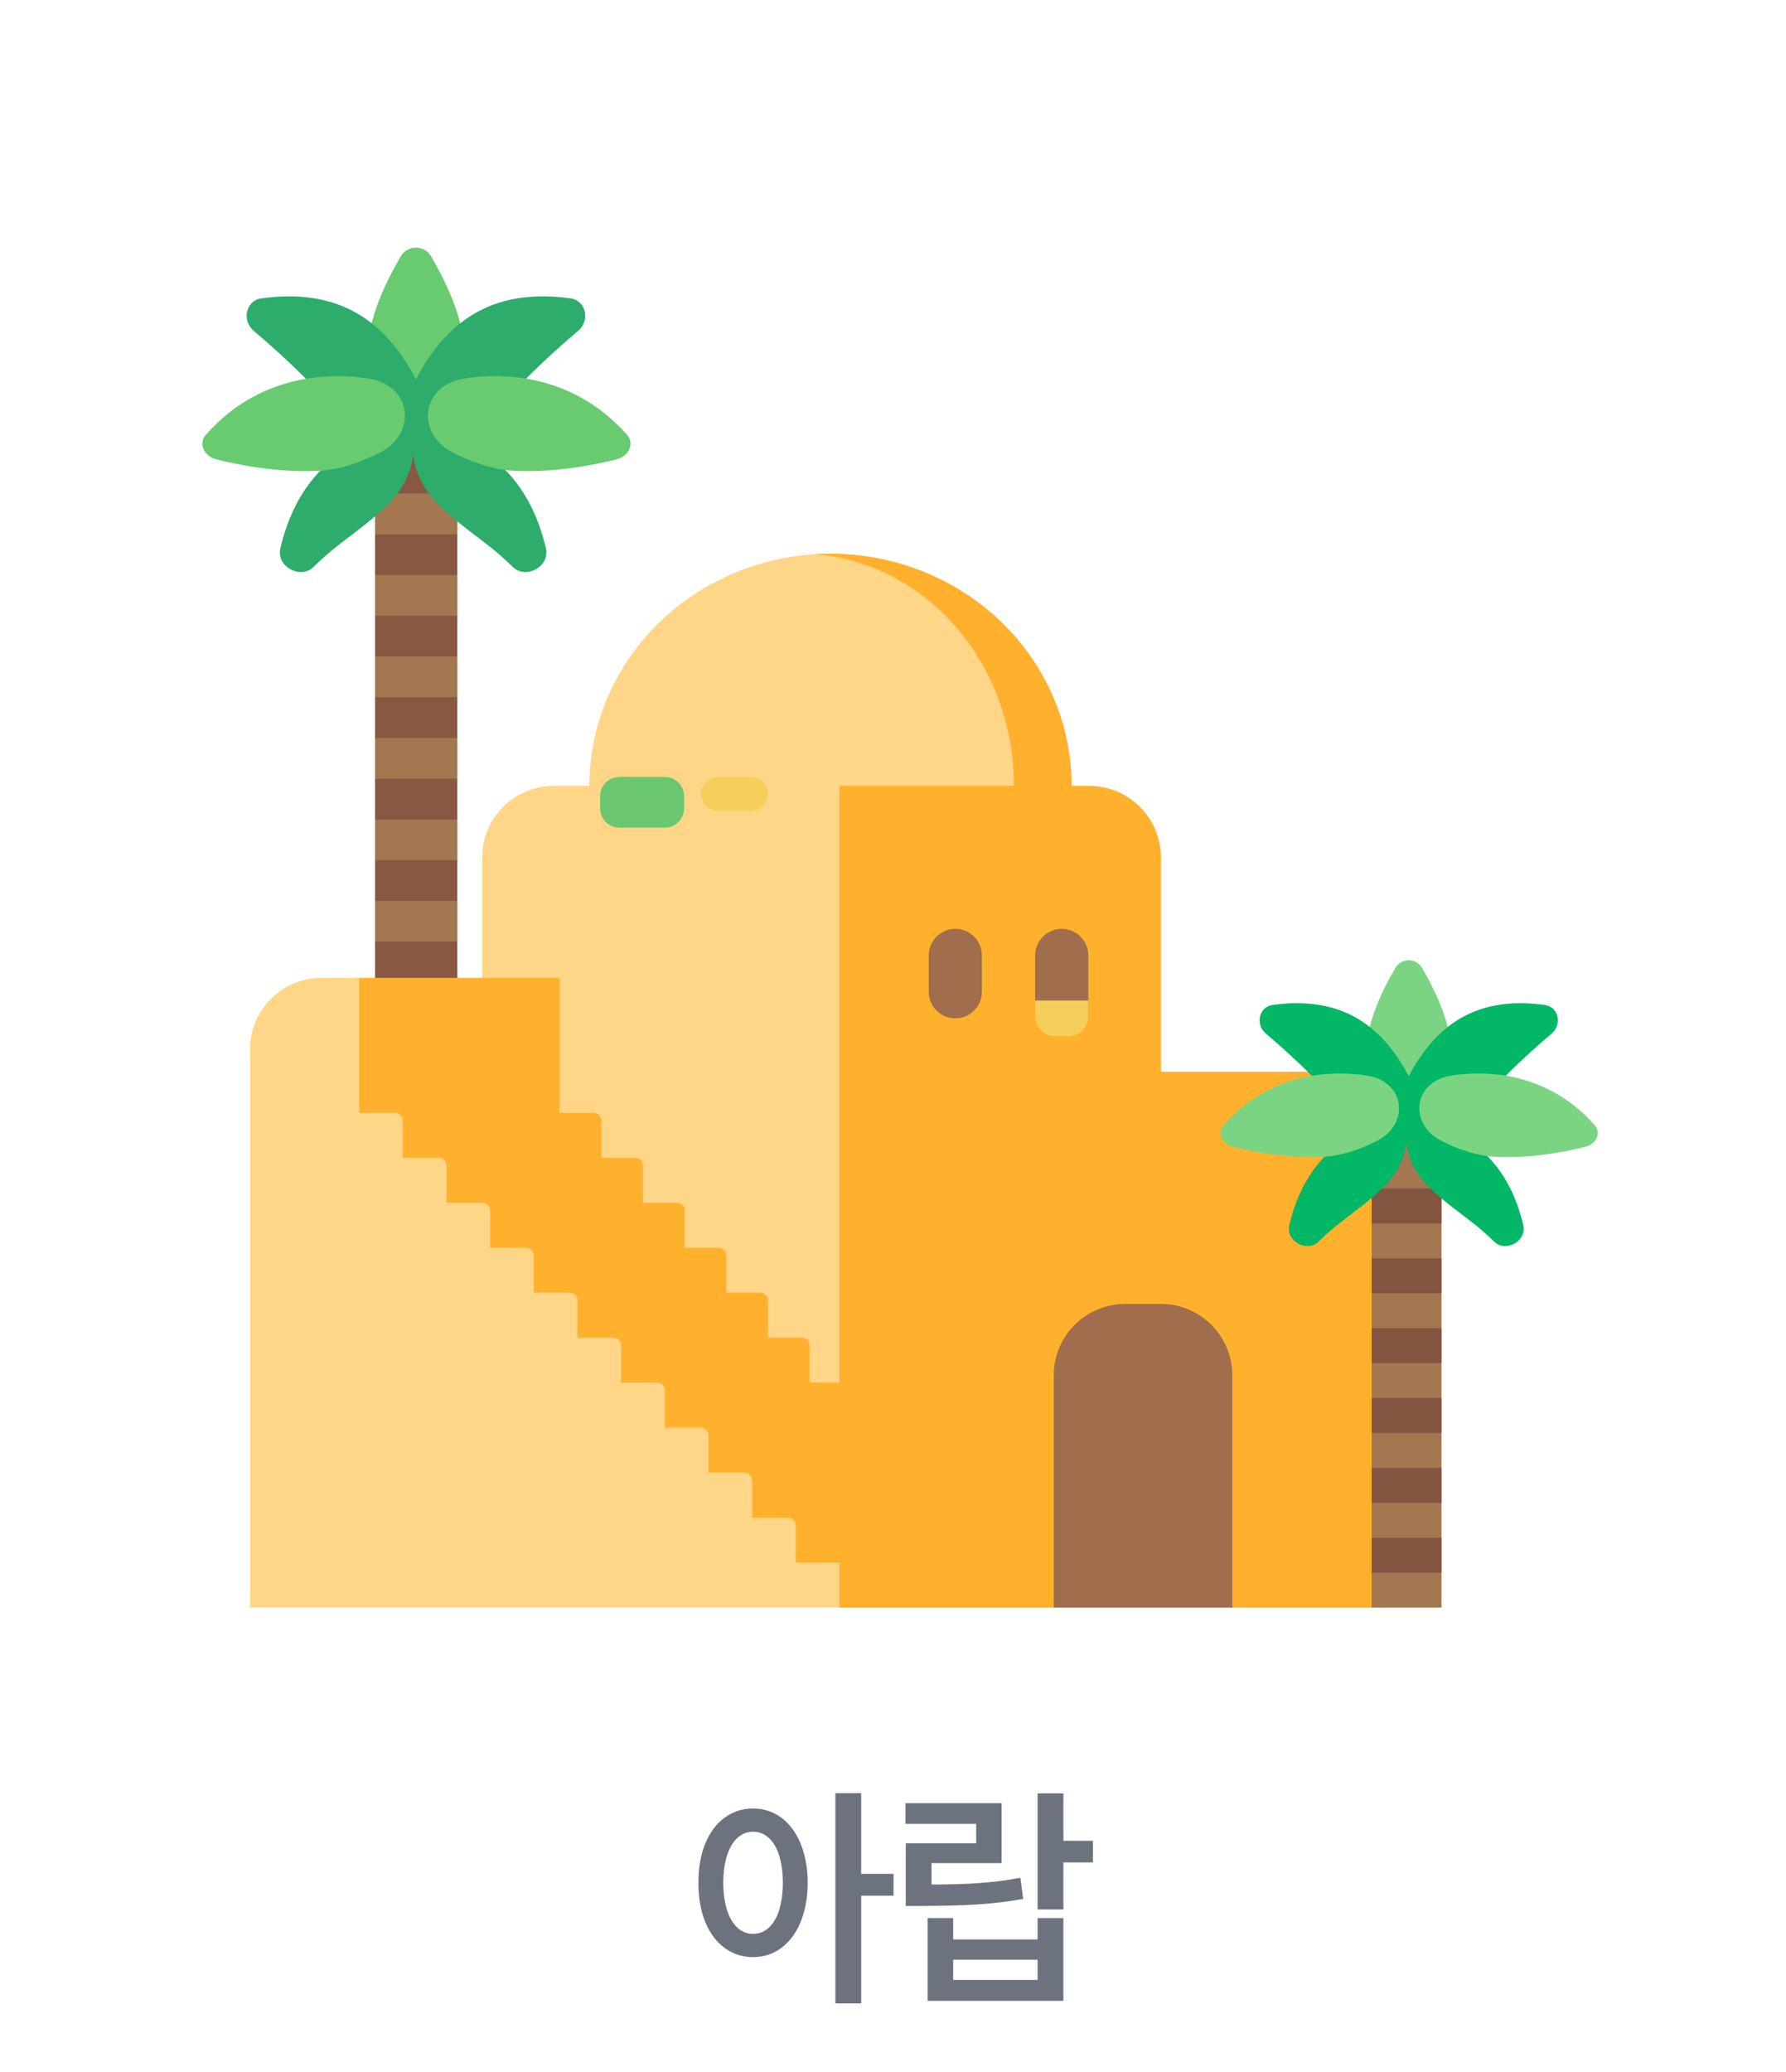 <svg width="100" height="116" viewBox="0 0 100 116" fill="none" xmlns="http://www.w3.org/2000/svg">
<rect x="21" y="23.066" width="4.605" height="31.934" fill="#885842"/>
<rect x="21" y="32.191" width="4.605" height="2.281" fill="#A37750"/>
<rect x="21" y="36.752" width="4.605" height="2.281" fill="#A37750"/>
<rect x="21" y="41.313" width="4.605" height="2.281" fill="#A37750"/>
<rect x="21" y="45.877" width="4.605" height="2.281" fill="#A37750"/>
<rect x="21" y="50.438" width="4.605" height="2.281" fill="#A37750"/>
<rect x="21" y="27.629" width="4.605" height="2.281" fill="#A37750"/>
<path d="M60 44C60 42.293 59.651 40.602 58.972 39.025C58.294 37.448 57.3 36.015 56.046 34.808C54.792 33.6 53.304 32.643 51.666 31.99C50.028 31.336 48.273 31 46.5 31C44.727 31 42.972 31.336 41.334 31.99C39.696 32.643 38.208 33.6 36.954 34.808C35.7 36.015 34.706 37.448 34.028 39.025C33.349 40.602 33 42.293 33 44L46.5 44H60Z" fill="#FFD587"/>
<path d="M46.5 31C48.273 31 50.028 31.336 51.666 31.989C53.304 32.643 54.792 33.6 56.046 34.808C57.3 36.015 58.294 37.448 58.973 39.025C59.651 40.602 60 42.293 60 44H56.774C56.774 42.293 56.464 40.602 55.861 39.025C55.258 37.448 54.374 36.015 53.26 34.808C52.145 33.6 50.822 32.643 49.366 31.989C48.161 31.449 46.885 31.126 45.587 31.03C45.89 31.011 46.195 31 46.5 31Z" fill="#FFB12E"/>
<path d="M27 48C27 45.791 28.791 44 31 44H47V81H27V48Z" fill="#FFD587"/>
<path d="M47 44H61C63.209 44 65 45.791 65 48V90H47V44Z" fill="#FFB12E"/>
<path d="M52 53.489C52 52.667 52.667 52 53.489 52C54.312 52 54.978 52.667 54.978 53.489V55.524C54.978 56.346 54.312 57.013 53.489 57.013C52.667 57.013 52 56.346 52 55.524V53.489Z" fill="#A06E4C"/>
<path d="M57.959 53.489C57.959 52.667 58.625 52 59.448 52C60.27 52 60.937 52.667 60.937 53.489V57.013H57.959V53.489Z" fill="#A06E4C"/>
<path d="M64.77 60H73.77C75.979 60 77.77 61.791 77.77 64V90H64.77V60Z" fill="#FFB12E"/>
<path d="M15 59.815C15 57.016 17.27 54.746 20.069 54.746H31.333V62.3H33.228C33.47 62.3 33.667 62.497 33.667 62.739V64.819H35.561C35.804 64.819 36 65.015 36 65.257V67.337H37.895C38.137 67.337 38.333 67.533 38.333 67.775V69.855H40.228C40.47 69.855 40.667 70.051 40.667 70.294V72.373H42.561C42.804 72.373 43 72.57 43 72.812V74.891H44.895C45.137 74.891 45.333 75.088 45.333 75.33V77.409H47.228C47.47 77.409 47.667 77.606 47.667 77.848V79.927H49.561C49.804 79.927 50 80.124 50 80.366V82.446H51.895C52.137 82.446 52.333 82.642 52.333 82.884V84.964H54.228C54.47 84.964 54.667 85.16 54.667 85.403V87.482H57V90H15V59.815Z" fill="#FFB12E"/>
<path d="M57.959 56.012H60.937V56.872C60.937 57.505 60.424 58.017 59.792 58.017H59.103C58.471 58.017 57.959 57.505 57.959 56.872V56.012Z" fill="#F6CF5A"/>
<path d="M33.603 44.576C33.603 43.978 34.088 43.493 34.687 43.493H37.218C37.816 43.493 38.301 43.978 38.301 44.576V45.256C38.301 45.855 37.816 46.339 37.218 46.339H34.687C34.088 46.339 33.603 45.855 33.603 45.256V44.576Z" fill="#6AC770"/>
<path d="M39.243 44.442C39.243 43.918 39.668 43.493 40.192 43.493H42.052C42.576 43.493 43.001 43.918 43.001 44.442C43.001 44.966 42.576 45.391 42.052 45.391H40.192C39.668 45.391 39.243 44.966 39.243 44.442Z" fill="#F6CF5A"/>
<path d="M14 58.746C14 56.537 15.791 54.746 18 54.746H20.111V62.3H22.119C22.36 62.3 22.556 62.496 22.556 62.737V64.819H24.563C24.805 64.819 25 65.014 25 65.255V67.337H27.008C27.249 67.337 27.444 67.532 27.444 67.773V69.855H29.452C29.693 69.855 29.889 70.05 29.889 70.291V72.373H31.897C32.138 72.373 32.333 72.569 32.333 72.81V74.891H34.341C34.582 74.891 34.778 75.087 34.778 75.328V77.409H36.786C37.027 77.409 37.222 77.605 37.222 77.846V79.927H39.23C39.471 79.927 39.667 80.123 39.667 80.364V82.446H41.675C41.916 82.446 42.111 82.641 42.111 82.882V84.964H44.119C44.36 84.964 44.556 85.159 44.556 85.4V87.482H47V90H14V58.746Z" fill="#FFD587"/>
<path d="M59 77C59 74.791 60.791 73 63 73H65C67.209 73 69 74.791 69 77V90H59V77Z" fill="#A06E4C"/>
<rect x="76.8" y="62.628" width="3.91" height="27.371" fill="#A37750"/>
<rect x="76.8" y="70.449" width="3.91" height="1.955" fill="#825541"/>
<rect x="76.8" y="74.358" width="3.91" height="1.955" fill="#825541"/>
<rect x="76.8" y="78.269" width="3.91" height="1.955" fill="#825541"/>
<rect x="76.8" y="82.179" width="3.91" height="1.955" fill="#825541"/>
<rect x="76.8" y="86.089" width="3.91" height="1.955" fill="#825541"/>
<rect x="76.8" y="66.54" width="3.91" height="1.955" fill="#825541"/>
<path d="M23.287 23.774C20.006 22.133 19.722 18.994 22.437 14.355C22.821 13.699 23.753 13.699 24.137 14.355C26.851 18.994 26.568 22.133 23.287 23.774Z" fill="#68CB70"/>
<path d="M15.698 30.692C16.858 25.736 20.366 24.24 23.21 23.875C23.32 27.25 22.052 28.152 19.061 30.431C18.499 30.86 17.992 31.31 17.546 31.748C16.831 32.449 15.455 31.729 15.698 30.692Z" fill="#2DAC6C"/>
<path d="M30.566 30.692C29.406 25.736 25.899 24.24 23.055 23.875C22.944 27.25 24.212 28.152 27.203 30.431C27.765 30.86 28.272 31.31 28.719 31.748C29.433 32.449 30.809 31.729 30.566 30.692Z" fill="#2DAC6C"/>
<path d="M14.633 16.705C21.506 15.745 23.423 21.113 24.828 24.858C21.75 25.826 20.21 24.287 17.132 21.209C16.049 20.126 15.016 19.206 14.202 18.518C13.527 17.947 13.758 16.827 14.633 16.705Z" fill="#2DAC6C"/>
<path d="M31.944 16.705C25.071 15.745 23.154 21.113 21.749 24.858C24.828 25.826 26.367 24.287 29.445 21.209C30.528 20.126 31.561 19.206 32.375 18.518C33.05 17.947 32.82 16.827 31.944 16.705Z" fill="#2DAC6C"/>
<path d="M11.523 24.346C14.097 21.419 17.581 20.732 20.602 21.187C23.11 21.564 23.358 24.309 21.238 25.359C20.114 25.915 19.008 26.295 17.837 26.355C15.627 26.469 13.46 26.055 12.117 25.718C11.41 25.541 11.098 24.829 11.523 24.346Z" fill="#68CB70"/>
<path d="M35.109 24.346C32.534 21.419 29.051 20.732 26.03 21.187C23.521 21.564 23.273 24.309 25.394 25.359C26.518 25.915 27.624 26.295 28.795 26.355C31.005 26.469 33.172 26.055 34.515 25.718C35.222 25.541 35.534 24.829 35.109 24.346Z" fill="#68CB70"/>
<path d="M78.875 62.491C75.985 61.045 75.735 58.28 78.127 54.193C78.465 53.615 79.286 53.615 79.624 54.193C82.015 58.28 81.766 61.045 78.875 62.491Z" fill="#7BD482"/>
<path d="M72.191 68.586C73.213 64.22 76.302 62.902 78.808 62.581C78.905 65.554 77.788 66.349 75.154 68.357C74.658 68.734 74.212 69.131 73.818 69.517C73.189 70.134 71.977 69.5 72.191 68.586Z" fill="#02B766"/>
<path d="M85.289 68.586C84.267 64.22 81.177 62.902 78.672 62.581C78.575 65.554 79.692 66.349 82.326 68.357C82.821 68.734 83.268 69.131 83.661 69.517C84.291 70.134 85.503 69.5 85.289 68.586Z" fill="#02B766"/>
<path d="M71.253 56.264C77.307 55.418 78.996 60.147 80.233 63.446C77.522 64.299 76.166 62.944 73.454 60.232C72.5 59.278 71.59 58.467 70.873 57.861C70.278 57.358 70.481 56.372 71.253 56.264Z" fill="#02B766"/>
<path d="M86.502 56.264C80.448 55.418 78.759 60.147 77.522 63.446C80.233 64.299 81.589 62.944 84.301 60.232C85.255 59.278 86.165 58.467 86.882 57.861C87.476 57.358 87.274 56.372 86.502 56.264Z" fill="#02B766"/>
<path d="M68.512 62.995C70.781 60.416 73.849 59.811 76.51 60.211C78.72 60.543 78.939 62.961 77.071 63.886C76.081 64.377 75.106 64.711 74.074 64.764C72.128 64.865 70.219 64.5 69.036 64.203C68.413 64.047 68.138 63.42 68.512 62.995Z" fill="#7BD482"/>
<path d="M89.291 62.995C87.022 60.416 83.954 59.811 81.293 60.211C79.082 60.543 78.864 62.961 80.732 63.886C81.722 64.377 82.697 64.711 83.728 64.764C85.675 64.865 87.584 64.5 88.767 64.203C89.39 64.047 89.665 63.42 89.291 62.995Z" fill="#7BD482"/>
<path d="M42.165 101.247C43.935 101.247 45.212 102.862 45.224 105.401C45.212 107.966 43.935 109.568 42.165 109.568C40.381 109.568 39.092 107.966 39.105 105.401C39.092 102.862 40.381 101.247 42.165 101.247ZM42.165 102.549C41.175 102.549 40.498 103.604 40.498 105.401C40.498 107.211 41.175 108.266 42.165 108.266C43.167 108.266 43.831 107.211 43.831 105.401C43.831 103.604 43.167 102.549 42.165 102.549ZM48.219 100.388V104.906H50.029V106.13H48.219V112.159H46.774V100.388H48.219ZM59.541 100.401V103.057H61.195V104.268H59.541V106.898H58.096V100.401H59.541ZM53.369 107.38V108.578H58.096V107.38H59.541V112.016H51.937V107.38H53.369ZM53.369 110.844H58.096V109.711H53.369V110.844ZM56.078 100.948V104.307H52.158V105.505C54.157 105.499 55.524 105.427 57.132 105.128L57.288 106.312C55.531 106.625 54.007 106.69 51.677 106.703H50.713V103.201H54.658V102.107H50.7V100.948H56.078Z" fill="#6C727E"/>
</svg>
